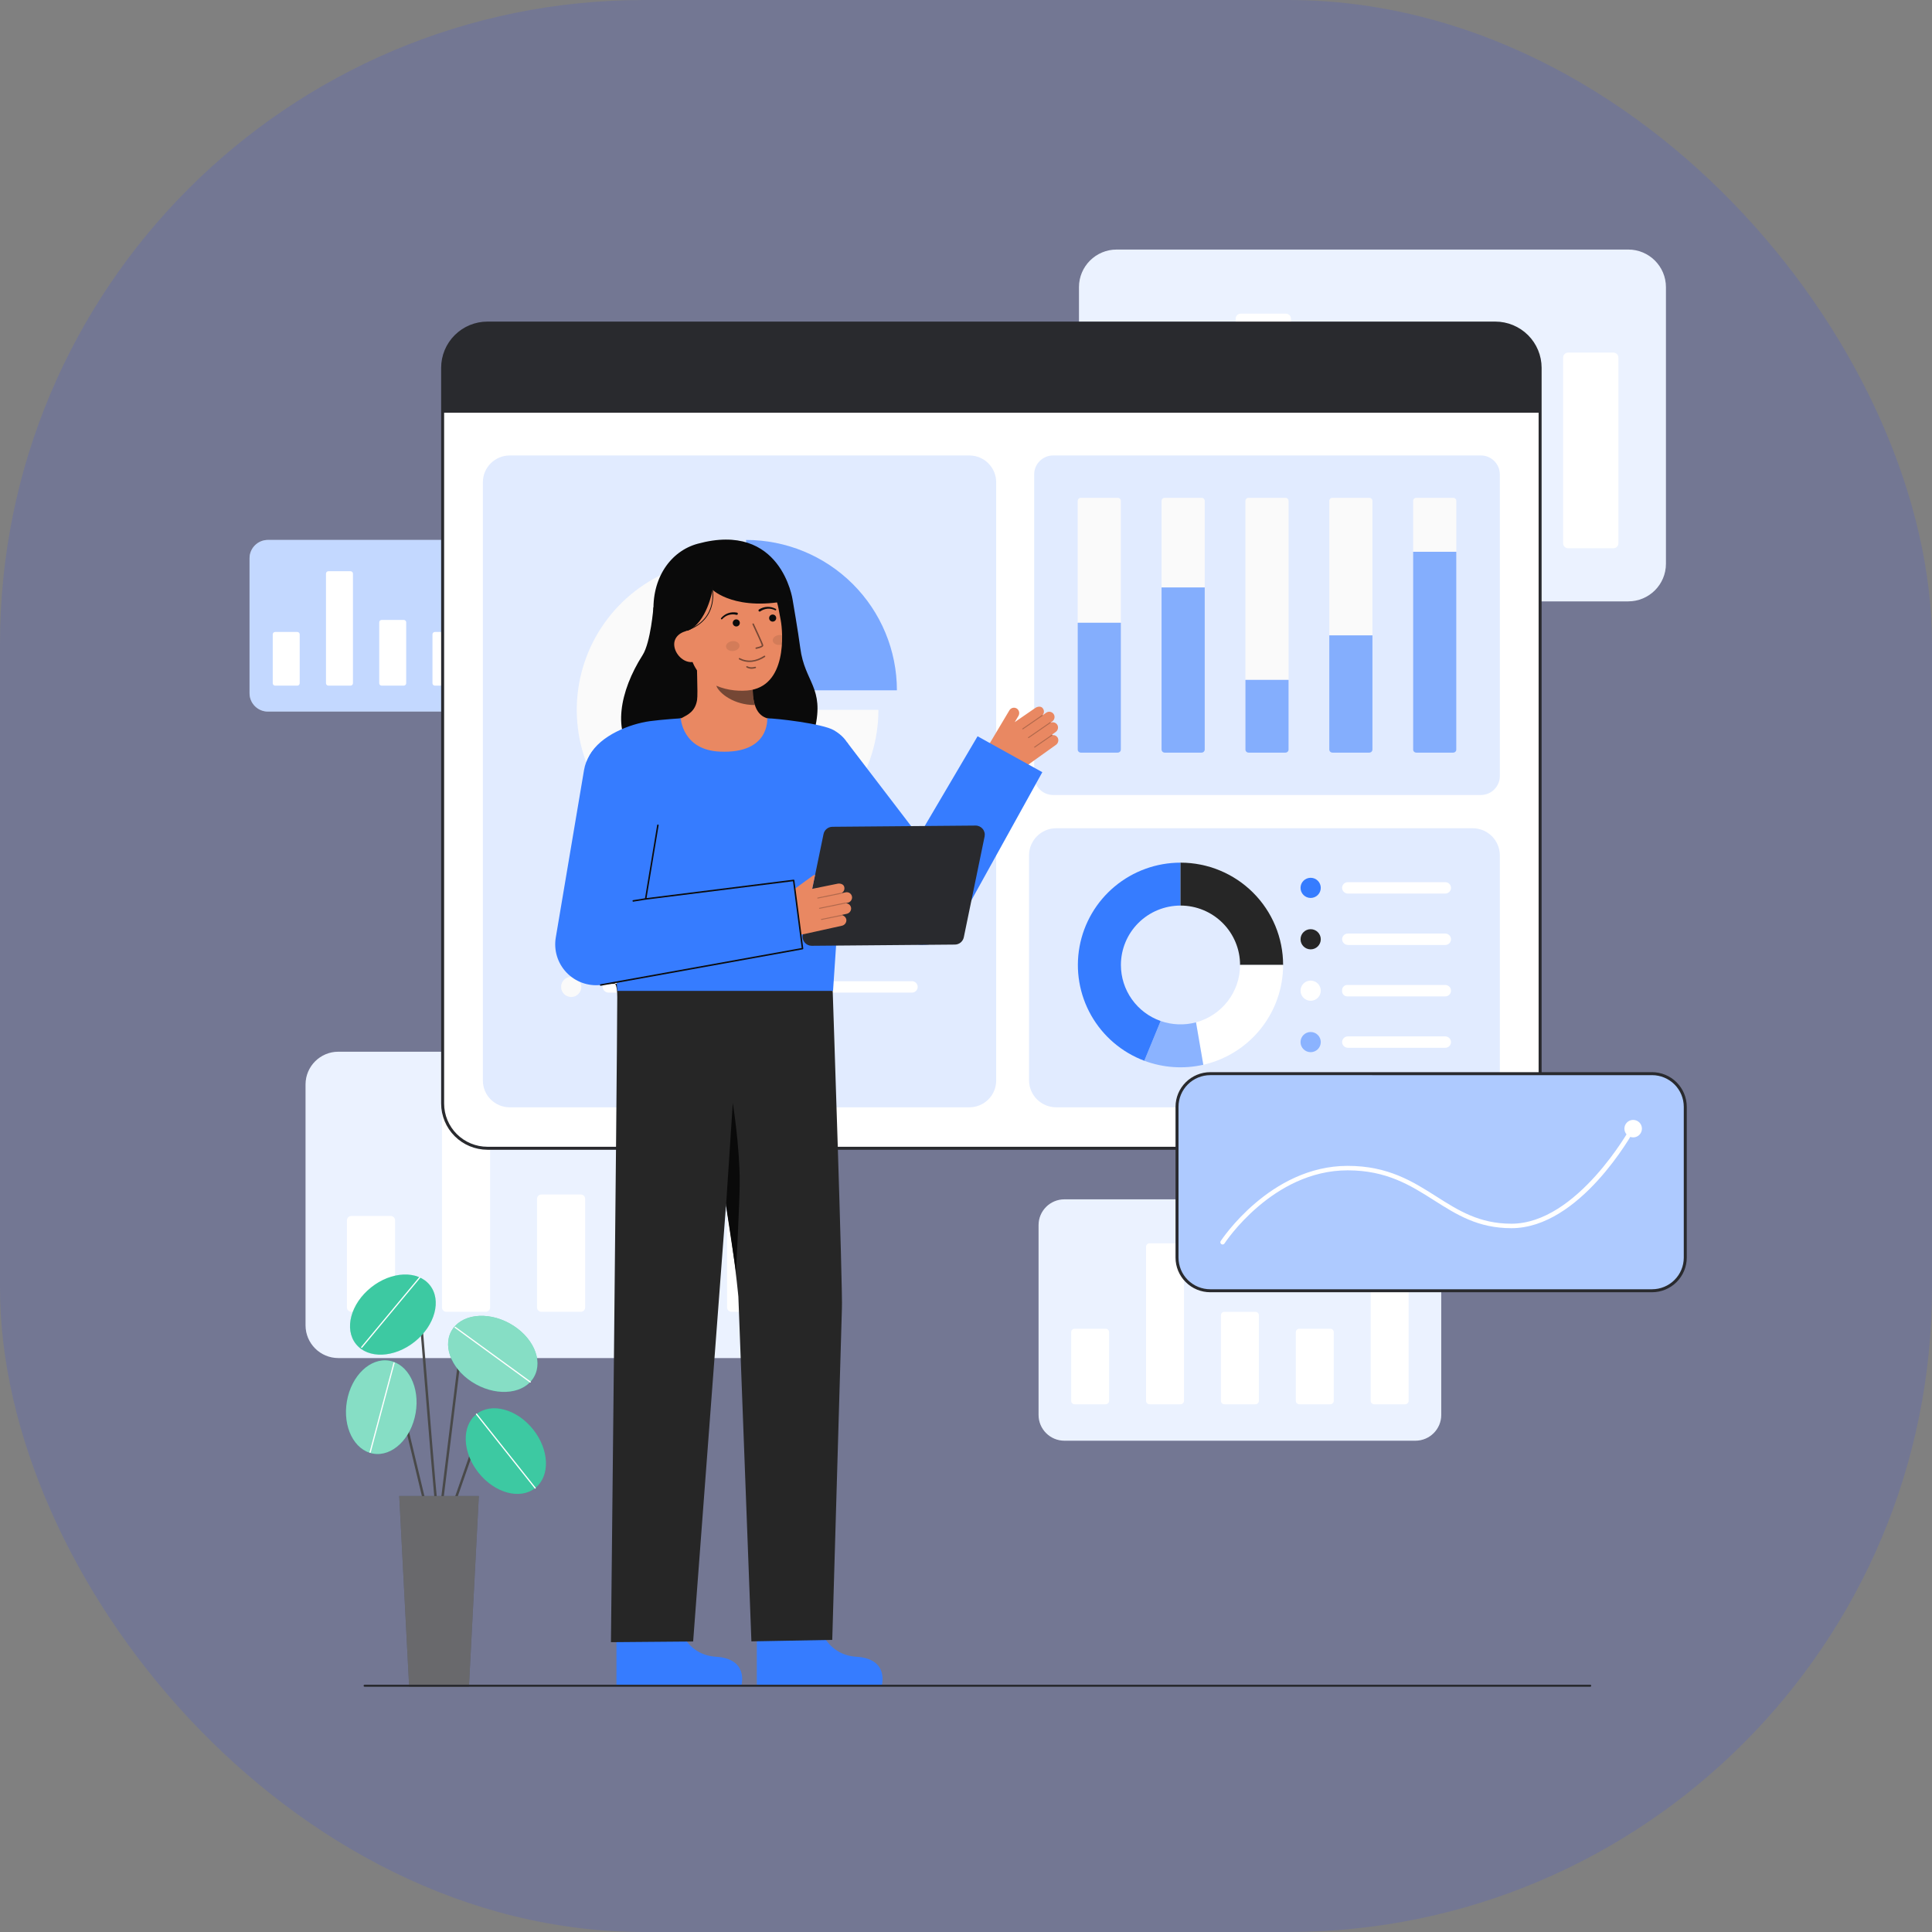 <svg width="240" height="240" viewBox="0 0 240 240" fill="none" xmlns="http://www.w3.org/2000/svg">
<rect x="0" y="0" width="240" height="240" fill="#808080" stroke="none"/>
<rect width="240" height="240" rx="80" fill="#4555E5" fill-opacity="0.2"/>
<g clip-path="url(#clip0_452_2732)">
<path d="M175.822 148.986H132.228C130.454 148.986 129.015 150.421 129.015 152.19V175.764C129.015 177.534 130.454 178.969 132.228 178.969H175.822C177.597 178.969 179.036 177.534 179.036 175.764V152.19C179.036 150.421 177.597 148.986 175.822 148.986Z" fill="white"/>
<path opacity="0.1" d="M175.822 148.986H132.228C130.454 148.986 129.015 150.421 129.015 152.19V175.764C129.015 177.534 130.454 178.969 132.228 178.969H175.822C177.597 178.969 179.036 177.534 179.036 175.764V152.19C179.036 150.421 177.597 148.986 175.822 148.986Z" fill="#367CFF"/>
<path d="M165.257 165.062H161.397C161.162 165.062 160.972 165.252 160.972 165.486V174.018C160.972 174.252 161.162 174.442 161.397 174.442H165.257C165.492 174.442 165.683 174.252 165.683 174.018V165.486C165.683 165.252 165.492 165.062 165.257 165.062Z" fill="white"/>
<path d="M174.559 157.767H170.699C170.464 157.767 170.274 157.957 170.274 158.191V174.018C170.274 174.252 170.464 174.442 170.699 174.442H174.559C174.794 174.442 174.985 174.252 174.985 174.018V158.191C174.985 157.957 174.794 157.767 174.559 157.767Z" fill="white"/>
<path d="M137.351 165.062H133.491C133.256 165.062 133.066 165.252 133.066 165.486V174.018C133.066 174.252 133.256 174.442 133.491 174.442H137.351C137.586 174.442 137.777 174.252 137.777 174.018V165.486C137.777 165.252 137.586 165.062 137.351 165.062Z" fill="white"/>
<path d="M146.653 154.45H142.793C142.558 154.45 142.368 154.64 142.368 154.874V174.018C142.368 174.252 142.558 174.442 142.793 174.442H146.653C146.888 174.442 147.079 174.252 147.079 174.018V154.874C147.079 154.64 146.888 154.45 146.653 154.45Z" fill="white"/>
<path d="M155.955 162.96H152.095C151.86 162.96 151.67 163.15 151.67 163.384V174.018C151.67 174.252 151.86 174.442 152.095 174.442H155.955C156.19 174.442 156.381 174.252 156.381 174.018V163.384C156.381 163.15 156.19 162.96 155.955 162.96Z" fill="white"/>
<path d="M97.364 130.648H42.036C39.783 130.648 37.957 132.469 37.957 134.715V164.634C37.957 166.881 39.783 168.702 42.036 168.702H97.364C99.617 168.702 101.443 166.881 101.443 164.634V134.715C101.443 132.469 99.617 130.648 97.364 130.648Z" fill="white"/>
<path opacity="0.1" d="M97.364 130.648H42.036C39.783 130.648 37.957 132.469 37.957 134.715V164.634C37.957 166.881 39.783 168.702 42.036 168.702H97.364C99.617 168.702 101.443 166.881 101.443 164.634V134.715C101.443 132.469 99.617 130.648 97.364 130.648Z" fill="#367CFF"/>
<path d="M83.956 151.052H79.056C78.758 151.052 78.516 151.293 78.516 151.591V162.419C78.516 162.716 78.758 162.957 79.056 162.957H83.956C84.254 162.957 84.496 162.716 84.496 162.419V151.591C84.496 151.293 84.254 151.052 83.956 151.052Z" fill="white"/>
<path d="M95.762 141.794H90.862C90.564 141.794 90.322 142.035 90.322 142.332V162.419C90.322 162.716 90.564 162.958 90.862 162.958H95.762C96.06 162.958 96.302 162.716 96.302 162.419V142.332C96.302 142.035 96.06 141.794 95.762 141.794Z" fill="white"/>
<path d="M48.538 151.052H43.639C43.34 151.052 43.099 151.293 43.099 151.591V162.419C43.099 162.716 43.34 162.957 43.639 162.957H48.538C48.836 162.957 49.078 162.716 49.078 162.419V151.591C49.078 151.293 48.836 151.052 48.538 151.052Z" fill="white"/>
<path d="M60.344 137.584H55.445C55.146 137.584 54.905 137.825 54.905 138.122V162.419C54.905 162.716 55.146 162.957 55.445 162.957H60.344C60.642 162.957 60.884 162.716 60.884 162.419V138.122C60.884 137.825 60.642 137.584 60.344 137.584Z" fill="white"/>
<path d="M72.15 148.384H67.251C66.953 148.384 66.711 148.625 66.711 148.922V162.419C66.711 162.716 66.953 162.957 67.251 162.957H72.15C72.448 162.957 72.69 162.716 72.69 162.419V148.922C72.69 148.625 72.448 148.384 72.15 148.384Z" fill="white"/>
<path d="M202.263 31H138.719C136.132 31 134.035 33.091 134.035 35.671V70.033C134.035 72.613 136.132 74.704 138.719 74.704H202.263C204.85 74.704 206.947 72.613 206.947 70.033V35.671C206.947 33.091 204.85 31 202.263 31Z" fill="white"/>
<path opacity="0.1" d="M202.263 31H138.719C136.132 31 134.035 33.091 134.035 35.671V70.033C134.035 72.613 136.132 74.704 138.719 74.704H202.263C204.85 74.704 206.947 72.613 206.947 70.033V35.671C206.947 33.091 204.85 31 202.263 31Z" fill="#367CFF"/>
<path d="M186.863 54.434H181.237C180.894 54.434 180.617 54.711 180.617 55.053V67.488C180.617 67.83 180.894 68.107 181.237 68.107H186.863C187.206 68.107 187.484 67.83 187.484 67.488V55.053C187.484 54.711 187.206 54.434 186.863 54.434Z" fill="white"/>
<path d="M200.422 43.801H194.796C194.453 43.801 194.176 44.078 194.176 44.419V67.489C194.176 67.83 194.453 68.107 194.796 68.107H200.422C200.765 68.107 201.043 67.83 201.043 67.489V44.419C201.043 44.078 200.765 43.801 200.422 43.801Z" fill="white"/>
<path d="M146.186 54.434H140.56C140.217 54.434 139.94 54.711 139.94 55.053V67.488C139.94 67.83 140.217 68.107 140.56 68.107H146.186C146.529 68.107 146.806 67.83 146.806 67.488V55.053C146.806 54.711 146.529 54.434 146.186 54.434Z" fill="white"/>
<path d="M159.745 38.966H154.119C153.776 38.966 153.499 39.243 153.499 39.584V67.489C153.499 67.83 153.776 68.107 154.119 68.107H159.745C160.088 68.107 160.366 67.83 160.366 67.489V39.584C160.366 39.243 160.088 38.966 159.745 38.966Z" fill="white"/>
<path d="M173.304 51.37H167.678C167.335 51.37 167.058 51.647 167.058 51.988V67.489C167.058 67.83 167.335 68.107 167.678 68.107H173.304C173.647 68.107 173.924 67.83 173.924 67.489V51.988C173.924 51.647 173.647 51.37 173.304 51.37Z" fill="white"/>
<path d="M64.284 67.073H33.285C32.023 67.073 31 68.093 31 69.351V86.114C31 87.373 32.023 88.393 33.285 88.393H64.284C65.546 88.393 66.569 87.373 66.569 86.114V69.351C66.569 68.093 65.546 67.073 64.284 67.073Z" fill="white"/>
<path opacity="0.3" d="M64.284 67.073H33.285C32.023 67.073 31 68.093 31 69.351V86.114C31 87.373 32.023 88.393 33.285 88.393H64.284C65.546 88.393 66.569 87.373 66.569 86.114V69.351C66.569 68.093 65.546 67.073 64.284 67.073Z" fill="#367CFF"/>
<path d="M56.771 78.504H54.026C53.859 78.504 53.724 78.639 53.724 78.806V84.873C53.724 85.039 53.859 85.174 54.026 85.174H56.771C56.938 85.174 57.074 85.039 57.074 84.873V78.806C57.074 78.639 56.938 78.504 56.771 78.504Z" fill="white"/>
<path d="M63.386 73.317H60.641C60.474 73.317 60.338 73.452 60.338 73.618V84.872C60.338 85.039 60.474 85.174 60.641 85.174H63.386C63.553 85.174 63.688 85.039 63.688 84.872V73.618C63.688 73.452 63.553 73.317 63.386 73.317Z" fill="white"/>
<path d="M36.928 78.504H34.183C34.016 78.504 33.881 78.639 33.881 78.806V84.873C33.881 85.039 34.016 85.174 34.183 85.174H36.928C37.095 85.174 37.23 85.039 37.23 84.873V78.806C37.23 78.639 37.095 78.504 36.928 78.504Z" fill="white"/>
<path d="M43.542 70.959H40.797C40.63 70.959 40.495 71.094 40.495 71.26V84.873C40.495 85.039 40.63 85.174 40.797 85.174H43.542C43.709 85.174 43.845 85.039 43.845 84.873V71.26C43.845 71.094 43.709 70.959 43.542 70.959Z" fill="white"/>
<path d="M50.157 77.009H47.412C47.245 77.009 47.109 77.144 47.109 77.311V84.873C47.109 85.039 47.245 85.174 47.412 85.174H50.157C50.324 85.174 50.459 85.039 50.459 84.873V77.311C50.459 77.144 50.324 77.009 50.157 77.009Z" fill="white"/>
<path d="M60.553 142.641L185.752 142.641C188.827 142.641 191.319 140.155 191.319 137.089V45.685C191.319 42.619 188.827 40.134 185.752 40.134L60.553 40.134C57.478 40.134 54.986 42.619 54.986 45.685V137.089C54.986 140.155 57.478 142.641 60.553 142.641Z" fill="white"/>
<path d="M54.8 137.089V45.685C54.802 44.164 55.409 42.706 56.487 41.631C57.566 40.555 59.028 39.95 60.553 39.949H185.752C187.277 39.95 188.739 40.555 189.818 41.631C190.896 42.706 191.503 44.164 191.505 45.685V137.089C191.503 138.61 190.896 140.068 189.818 141.144C188.739 142.219 187.277 142.824 185.752 142.826H60.553C59.028 142.824 57.566 142.219 56.487 141.144C55.409 140.068 54.802 138.61 54.8 137.089ZM60.553 40.319C59.126 40.321 57.758 40.886 56.749 41.892C55.741 42.898 55.173 44.262 55.171 45.685V137.089C55.173 138.512 55.74 139.876 56.749 140.882C57.758 141.888 59.126 142.454 60.553 142.456H185.752C187.179 142.454 188.547 141.888 189.555 140.882C190.564 139.876 191.132 138.512 191.133 137.089V45.685C191.132 44.262 190.564 42.898 189.555 41.892C188.547 40.886 187.179 40.32 185.752 40.319H60.553Z" fill="#292A2E"/>
<path d="M54.986 45.684V51.27H191.318V45.684C191.318 44.212 190.732 42.8 189.688 41.759C188.644 40.718 187.228 40.133 185.751 40.133H60.553C59.077 40.133 57.661 40.718 56.617 41.759C55.572 42.8 54.986 44.212 54.986 45.684Z" fill="#292A2E"/>
<path d="M183.953 56.578H130.831C129.527 56.578 128.47 57.632 128.47 58.932V96.404C128.47 97.704 129.527 98.758 130.831 98.758H183.953C185.257 98.758 186.314 97.704 186.314 96.404V58.932C186.314 57.632 185.257 56.578 183.953 56.578Z" fill="white"/>
<path opacity="0.15" d="M183.953 56.578H130.831C129.527 56.578 128.47 57.632 128.47 58.932V96.404C128.47 97.704 129.527 98.758 130.831 98.758H183.953C185.257 98.758 186.314 97.704 186.314 96.404V58.932C186.314 57.632 185.257 56.578 183.953 56.578Z" fill="#367CFF"/>
<path d="M138.853 61.841H134.262C134.048 61.841 133.875 62.014 133.875 62.226V93.11C133.875 93.322 134.048 93.495 134.262 93.495H138.853C139.066 93.495 139.239 93.322 139.239 93.11V62.226C139.239 62.014 139.066 61.841 138.853 61.841Z" fill="#FAFAFA"/>
<path opacity="0.6" d="M133.875 77.357H139.238V93.11C139.238 93.212 139.198 93.31 139.125 93.382C139.053 93.454 138.955 93.495 138.852 93.495H134.262C134.159 93.495 134.061 93.454 133.989 93.382C133.916 93.31 133.875 93.212 133.875 93.11V77.357Z" fill="#367CFF"/>
<path d="M149.27 61.841H144.679C144.466 61.841 144.293 62.014 144.293 62.226V93.11C144.293 93.322 144.466 93.495 144.679 93.495H149.27C149.483 93.495 149.656 93.322 149.656 93.11V62.226C149.656 62.014 149.483 61.841 149.27 61.841Z" fill="#FAFAFA"/>
<path opacity="0.6" d="M144.293 72.97H149.656V93.109C149.656 93.212 149.615 93.309 149.543 93.382C149.47 93.454 149.372 93.495 149.269 93.495H144.679C144.577 93.495 144.478 93.454 144.406 93.382C144.333 93.309 144.293 93.212 144.293 93.109V72.97Z" fill="#367CFF"/>
<path d="M180.522 61.841H175.931C175.718 61.841 175.545 62.014 175.545 62.226V93.11C175.545 93.322 175.718 93.495 175.931 93.495H180.522C180.735 93.495 180.908 93.322 180.908 93.11V62.226C180.908 62.014 180.735 61.841 180.522 61.841Z" fill="#FAFAFA"/>
<path opacity="0.6" d="M175.545 68.544H180.908V93.11C180.908 93.212 180.867 93.31 180.795 93.382C180.722 93.454 180.624 93.495 180.522 93.495H175.931C175.829 93.495 175.731 93.454 175.658 93.382C175.586 93.31 175.545 93.212 175.545 93.11V68.544H175.545Z" fill="#367CFF"/>
<path d="M159.688 61.841H155.096C154.883 61.841 154.71 62.014 154.71 62.226V93.11C154.71 93.322 154.883 93.495 155.096 93.495H159.688C159.901 93.495 160.074 93.322 160.074 93.11V62.226C160.074 62.014 159.901 61.841 159.688 61.841Z" fill="#FAFAFA"/>
<path opacity="0.6" d="M154.71 84.453H160.073V93.11C160.073 93.212 160.033 93.31 159.96 93.382C159.888 93.454 159.789 93.495 159.687 93.495H155.096C154.994 93.495 154.896 93.454 154.823 93.382C154.751 93.31 154.71 93.212 154.71 93.11V84.453Z" fill="#367CFF"/>
<path d="M170.105 61.841H165.514C165.301 61.841 165.128 62.014 165.128 62.226V93.11C165.128 93.322 165.301 93.495 165.514 93.495H170.105C170.318 93.495 170.491 93.322 170.491 93.11V62.226C170.491 62.014 170.318 61.841 170.105 61.841Z" fill="#FAFAFA"/>
<path opacity="0.6" d="M165.127 78.922H170.49V93.109C170.49 93.212 170.449 93.31 170.377 93.382C170.304 93.454 170.206 93.495 170.104 93.495H165.514C165.463 93.495 165.413 93.485 165.366 93.465C165.319 93.446 165.277 93.418 165.241 93.382C165.205 93.346 165.176 93.304 165.157 93.257C165.138 93.21 165.128 93.16 165.128 93.109V78.922H165.127Z" fill="#367CFF"/>
<path opacity="0.15" d="M182.934 102.887H131.211C129.344 102.887 127.831 104.396 127.831 106.257V134.185C127.831 136.047 129.344 137.555 131.211 137.555H182.934C184.801 137.555 186.314 136.047 186.314 134.185V106.257C186.314 104.396 184.801 102.887 182.934 102.887Z" fill="#367CFF"/>
<path d="M162.815 111.547C163.508 111.547 164.071 110.986 164.071 110.294C164.071 109.602 163.508 109.042 162.815 109.042C162.121 109.042 161.558 109.602 161.558 110.294C161.558 110.986 162.121 111.547 162.815 111.547Z" fill="#367CFF"/>
<path d="M162.815 117.933C163.508 117.933 164.071 117.372 164.071 116.68C164.071 115.988 163.508 115.427 162.815 115.427C162.121 115.427 161.558 115.988 161.558 116.68C161.558 117.372 162.121 117.933 162.815 117.933Z" fill="#262626"/>
<path d="M162.815 124.319C163.508 124.319 164.071 123.758 164.071 123.066C164.071 122.374 163.508 121.813 162.815 121.813C162.121 121.813 161.558 122.374 161.558 123.066C161.558 123.758 162.121 124.319 162.815 124.319Z" fill="white"/>
<path opacity="0.5" d="M162.815 130.705C163.508 130.705 164.071 130.144 164.071 129.452C164.071 128.76 163.508 128.199 162.815 128.199C162.121 128.199 161.558 128.76 161.558 129.452C161.558 130.144 162.121 130.705 162.815 130.705Z" fill="#367CFF"/>
<path d="M180.249 110.294C180.249 110.482 180.174 110.662 180.041 110.795C179.907 110.928 179.726 111.002 179.538 111.002H167.462C167.294 111.005 167.131 110.951 166.998 110.848C166.866 110.745 166.773 110.599 166.735 110.436C166.714 110.333 166.716 110.227 166.741 110.124C166.767 110.022 166.814 109.927 166.881 109.846C166.948 109.764 167.032 109.698 167.127 109.653C167.223 109.608 167.327 109.585 167.432 109.585H179.538C179.631 109.585 179.724 109.603 179.81 109.639C179.896 109.674 179.975 109.727 180.041 109.792C180.107 109.858 180.159 109.936 180.195 110.022C180.23 110.108 180.249 110.201 180.249 110.294Z" fill="white"/>
<path d="M180.249 116.68C180.249 116.868 180.174 117.048 180.041 117.181C179.907 117.314 179.726 117.388 179.538 117.388H167.47C167.371 117.39 167.273 117.372 167.182 117.335C167.091 117.298 167.008 117.243 166.938 117.174C166.868 117.104 166.813 117.021 166.776 116.93C166.739 116.839 166.72 116.742 166.722 116.643C166.731 116.462 166.81 116.291 166.942 116.166C167.075 116.041 167.25 115.971 167.432 115.971H179.538C179.631 115.971 179.724 115.989 179.81 116.025C179.896 116.061 179.975 116.113 180.041 116.179C180.107 116.244 180.159 116.323 180.195 116.409C180.23 116.494 180.249 116.587 180.249 116.68Z" fill="white"/>
<path d="M180.249 123.066C180.249 123.254 180.174 123.434 180.041 123.567C179.907 123.7 179.726 123.775 179.538 123.775H167.359C167.19 123.775 167.027 123.708 166.908 123.588C166.788 123.469 166.721 123.307 166.721 123.138V122.994C166.721 122.825 166.788 122.663 166.908 122.544C167.027 122.424 167.19 122.357 167.359 122.357H179.538C179.631 122.357 179.724 122.376 179.81 122.411C179.896 122.447 179.975 122.499 180.041 122.565C180.107 122.631 180.159 122.709 180.195 122.795C180.23 122.881 180.249 122.973 180.249 123.066Z" fill="white"/>
<path d="M180.249 129.452C180.249 129.64 180.174 129.821 180.041 129.953C179.907 130.086 179.726 130.161 179.538 130.161H167.465C167.297 130.164 167.133 130.11 167 130.007C166.867 129.904 166.773 129.759 166.735 129.595C166.714 129.492 166.716 129.386 166.741 129.284C166.766 129.182 166.814 129.086 166.881 129.005C166.948 128.923 167.032 128.858 167.127 128.813C167.222 128.768 167.326 128.744 167.432 128.744H179.538C179.631 128.744 179.723 128.762 179.81 128.798C179.896 128.833 179.974 128.886 180.04 128.951C180.106 129.017 180.159 129.095 180.194 129.181C180.23 129.267 180.249 129.359 180.249 129.452Z" fill="white"/>
<path d="M139.243 119.873C139.243 121.4 139.718 122.89 140.603 124.136C141.488 125.383 142.738 126.325 144.182 126.833L142.151 131.772C139.358 130.723 137.023 128.729 135.552 126.139C134.082 123.549 133.569 120.527 134.104 117.598C134.638 114.67 136.186 112.022 138.478 110.115C140.77 108.208 143.66 107.163 146.645 107.162V112.494C144.682 112.494 142.799 113.271 141.411 114.655C140.023 116.039 139.243 117.916 139.243 119.873Z" fill="#367CFF"/>
<path d="M159.393 119.873H154.046C154.046 117.915 153.266 116.038 151.878 114.654C150.49 113.27 148.608 112.492 146.645 112.492V107.161C150.026 107.161 153.268 108.5 155.659 110.884C158.05 113.268 159.393 116.501 159.393 119.873Z" fill="#262626"/>
<path d="M159.393 119.873C159.393 122.753 158.412 125.548 156.611 127.8C154.81 130.052 152.295 131.628 149.479 132.269L148.574 126.999C150.144 126.576 151.531 125.648 152.521 124.36C153.51 123.072 154.046 121.495 154.046 119.873H159.393Z" fill="white"/>
<path opacity="0.5" d="M149.479 132.269C147.04 132.82 144.493 132.647 142.151 131.771L144.182 126.833C145.596 127.328 147.126 127.386 148.573 127L149.479 132.269Z" fill="#367CFF"/>
<path opacity="0.15" d="M120.41 56.578H63.325C61.48 56.578 59.984 58.069 59.984 59.909V134.225C59.984 136.064 61.48 137.555 63.325 137.555H120.41C122.255 137.555 123.75 136.064 123.75 134.225V59.909C123.75 58.069 122.255 56.578 120.41 56.578Z" fill="#367CFF"/>
<path d="M109.12 88.182C109.12 91.877 108.021 95.489 105.962 98.561C103.904 101.634 100.978 104.028 97.554 105.442C94.13 106.856 90.363 107.226 86.729 106.505C83.095 105.785 79.756 104.005 77.136 101.392C74.516 98.78 72.731 95.451 72.008 91.827C71.285 88.203 71.656 84.446 73.075 81.032C74.493 77.619 76.894 74.701 79.975 72.648C83.056 70.595 86.678 69.499 90.384 69.499V88.182H109.12Z" fill="#FAFAFA"/>
<path opacity="0.6" d="M111.417 85.755H92.682V67.073C97.651 67.073 102.416 69.041 105.93 72.545C109.443 76.049 111.417 80.8 111.417 85.755Z" fill="#367CFF"/>
<path opacity="0.6" d="M70.956 117.462C71.65 117.462 72.213 116.902 72.213 116.21C72.213 115.518 71.65 114.957 70.956 114.957C70.263 114.957 69.7 115.518 69.7 116.21C69.7 116.902 70.263 117.462 70.956 117.462Z" fill="#367CFF"/>
<path d="M70.956 123.849C71.65 123.849 72.213 123.288 72.213 122.596C72.213 121.904 71.65 121.343 70.956 121.343C70.263 121.343 69.7 121.904 69.7 122.596C69.7 123.288 70.263 123.849 70.956 123.849Z" fill="#FAFAFA"/>
<path opacity="0.6" d="M113.998 116.21C113.998 116.398 113.924 116.579 113.79 116.711C113.657 116.844 113.476 116.919 113.288 116.919H75.604C75.436 116.922 75.272 116.868 75.14 116.764C75.007 116.661 74.914 116.516 74.876 116.353C74.855 116.25 74.858 116.143 74.883 116.041C74.908 115.939 74.956 115.844 75.023 115.762C75.09 115.681 75.174 115.615 75.269 115.57C75.364 115.525 75.469 115.501 75.574 115.501H113.288C113.381 115.501 113.473 115.52 113.56 115.555C113.646 115.591 113.724 115.643 113.79 115.709C113.856 115.775 113.909 115.853 113.944 115.939C113.98 116.025 113.998 116.117 113.998 116.21Z" fill="#367CFF"/>
<path d="M113.998 122.595C113.998 122.783 113.924 122.964 113.79 123.097C113.657 123.229 113.476 123.304 113.288 123.304H75.612C75.513 123.306 75.415 123.287 75.324 123.25C75.232 123.214 75.149 123.159 75.079 123.089C75.01 123.02 74.955 122.937 74.918 122.846C74.88 122.755 74.862 122.657 74.863 122.559C74.873 122.378 74.952 122.207 75.084 122.082C75.216 121.956 75.392 121.887 75.574 121.887H113.288C113.381 121.887 113.473 121.905 113.56 121.941C113.646 121.976 113.724 122.028 113.79 122.094C113.856 122.16 113.909 122.238 113.944 122.324C113.98 122.41 113.998 122.502 113.998 122.595Z" fill="white"/>
<path d="M54.54 189.589C54.52 189.589 54.5 189.585 54.482 189.577C54.463 189.57 54.446 189.559 54.432 189.544C54.217 189.33 53.867 185.398 52.923 173.691C52.537 168.901 52.172 164.376 51.906 161.627C51.888 161.43 51.811 161.408 51.786 161.4C51.422 161.291 50.313 162.162 49.695 162.925C49.682 162.94 49.667 162.953 49.649 162.963C49.632 162.972 49.612 162.978 49.592 162.98C49.572 162.982 49.552 162.981 49.533 162.975C49.514 162.969 49.496 162.96 49.48 162.947C49.465 162.935 49.452 162.919 49.442 162.902C49.433 162.884 49.427 162.865 49.425 162.845C49.422 162.825 49.424 162.805 49.43 162.786C49.436 162.767 49.445 162.749 49.458 162.733C49.866 162.229 51.2 160.907 51.874 161.109C51.975 161.143 52.062 161.21 52.123 161.298C52.184 161.386 52.214 161.491 52.21 161.598C52.476 164.35 52.841 168.876 53.227 173.667C53.801 180.781 54.45 188.84 54.664 189.348C54.68 189.371 54.69 189.398 54.692 189.425C54.694 189.453 54.688 189.481 54.675 189.506C54.663 189.531 54.643 189.552 54.619 189.566C54.595 189.581 54.568 189.588 54.54 189.589V189.589Z" fill="#494949"/>
<path d="M51.515 166.673C54.046 164.649 54.885 161.5 53.389 159.639C51.892 157.777 48.627 157.909 46.096 159.932C43.565 161.955 42.726 165.104 44.222 166.966C45.718 168.827 48.983 168.696 51.515 166.673Z" fill="#0CBC8B"/>
<path opacity="0.2" d="M51.515 166.673C54.046 164.649 54.885 161.5 53.389 159.639C51.892 157.777 48.627 157.909 46.096 159.932C43.565 161.955 42.726 165.104 44.222 166.966C45.718 168.827 48.983 168.696 51.515 166.673Z" fill="white"/>
<path d="M44.931 167.439C44.917 167.439 44.903 167.435 44.891 167.427C44.878 167.419 44.869 167.408 44.862 167.395C44.856 167.382 44.854 167.368 44.856 167.353C44.858 167.339 44.864 167.326 44.873 167.314L52.087 158.64C52.099 158.624 52.118 158.615 52.138 158.613C52.158 158.611 52.178 158.617 52.194 158.63C52.21 158.643 52.219 158.661 52.221 158.681C52.223 158.701 52.217 158.721 52.204 158.737L44.99 167.412C44.983 167.42 44.974 167.427 44.964 167.432C44.954 167.437 44.943 167.439 44.931 167.439Z" fill="white"/>
<path d="M56.113 187.729C56.089 187.729 56.065 187.723 56.044 187.712C56.022 187.701 56.003 187.685 55.989 187.665C55.975 187.645 55.966 187.623 55.962 187.599C55.959 187.575 55.961 187.55 55.969 187.527L58.679 179.757C58.758 179.528 58.894 179.323 59.074 179.161C59.254 178.999 59.471 178.884 59.707 178.827C59.943 178.77 60.189 178.773 60.423 178.836C60.657 178.899 60.872 179.019 61.047 179.186L62.48 180.551C62.508 180.579 62.525 180.617 62.525 180.657C62.526 180.697 62.51 180.735 62.483 180.764C62.455 180.793 62.417 180.81 62.377 180.811C62.337 180.812 62.299 180.798 62.269 180.771L60.837 179.406C60.698 179.275 60.529 179.179 60.344 179.13C60.159 179.08 59.965 179.078 59.778 179.122C59.592 179.167 59.42 179.258 59.279 179.386C59.137 179.514 59.029 179.676 58.967 179.856L56.257 187.628C56.247 187.658 56.227 187.683 56.202 187.702C56.176 187.72 56.145 187.729 56.113 187.729Z" fill="#494949"/>
<path d="M66.482 184.853C68.358 183.372 68.247 180.116 66.233 177.579C64.22 175.043 61.067 174.187 59.191 175.668C57.315 177.148 57.427 180.405 59.44 182.941C61.453 185.478 64.606 186.334 66.482 184.853Z" fill="#0CBC8B"/>
<path d="M53.309 189.093C53.275 189.093 53.241 189.082 53.214 189.061C53.188 189.04 53.169 189.01 53.16 188.977L48.614 170.017C48.583 169.888 48.517 169.77 48.423 169.676C48.329 169.581 48.211 169.515 48.081 169.483C47.952 169.452 47.816 169.457 47.689 169.497C47.562 169.537 47.449 169.612 47.361 169.712L45.96 171.328C45.947 171.343 45.931 171.356 45.913 171.366C45.895 171.375 45.875 171.381 45.855 171.383C45.834 171.385 45.814 171.382 45.794 171.376C45.775 171.37 45.757 171.36 45.742 171.346C45.726 171.333 45.714 171.317 45.705 171.299C45.696 171.28 45.69 171.261 45.689 171.24C45.688 171.22 45.691 171.2 45.698 171.181C45.705 171.161 45.715 171.144 45.729 171.129L47.131 169.513C47.255 169.371 47.416 169.265 47.596 169.207C47.777 169.15 47.969 169.143 48.153 169.188C48.337 169.233 48.505 169.327 48.639 169.461C48.773 169.595 48.867 169.763 48.911 169.947L53.457 188.906C53.462 188.925 53.463 188.946 53.459 188.965C53.456 188.985 53.449 189.004 53.439 189.021C53.428 189.038 53.415 189.053 53.398 189.064C53.382 189.076 53.364 189.085 53.344 189.089C53.333 189.092 53.321 189.093 53.309 189.093Z" fill="#494949"/>
<path d="M51.631 175.54C52.184 172.353 50.721 169.439 48.364 169.033C46.006 168.626 43.647 170.881 43.094 174.068C42.541 177.256 44.004 180.169 46.362 180.576C48.719 180.982 51.078 178.728 51.631 175.54Z" fill="#0CBC8B"/>
<path d="M54.54 189.589C54.534 189.589 54.528 189.589 54.522 189.588C54.481 189.583 54.445 189.562 54.42 189.531C54.395 189.499 54.384 189.459 54.389 189.419L57.292 165.909C57.324 165.653 57.429 165.412 57.595 165.214C57.761 165.016 57.981 164.87 58.228 164.793C58.475 164.717 58.739 164.713 58.989 164.783C59.238 164.853 59.461 164.993 59.633 165.186L62.952 168.935C62.965 168.95 62.975 168.967 62.982 168.986C62.988 169.005 62.991 169.025 62.99 169.045C62.988 169.065 62.983 169.084 62.974 169.102C62.966 169.12 62.953 169.136 62.938 169.149C62.923 169.163 62.906 169.173 62.887 169.179C62.868 169.186 62.848 169.188 62.828 169.187C62.808 169.186 62.788 169.181 62.77 169.172C62.752 169.163 62.736 169.151 62.723 169.136L59.404 165.388C59.272 165.238 59.099 165.13 58.906 165.076C58.714 165.022 58.51 165.025 58.319 165.084C58.128 165.143 57.958 165.256 57.829 165.409C57.701 165.562 57.62 165.748 57.595 165.946L54.691 189.456C54.687 189.492 54.669 189.526 54.641 189.551C54.613 189.576 54.577 189.589 54.54 189.589Z" fill="#494949"/>
<path d="M66.355 171.017C67.513 168.93 66.151 165.968 63.312 164.402C60.473 162.837 57.233 163.26 56.075 165.347C54.917 167.435 56.28 170.396 59.119 171.962C61.957 173.528 65.197 173.105 66.355 171.017Z" fill="#0CBC8B"/>
<path opacity="0.2" d="M66.482 184.853C68.358 183.372 68.247 180.116 66.233 177.579C64.22 175.043 61.067 174.187 59.191 175.668C57.315 177.148 57.427 180.405 59.44 182.941C61.453 185.478 64.606 186.334 66.482 184.853Z" fill="white"/>
<path opacity="0.5" d="M51.631 175.54C52.184 172.353 50.721 169.439 48.364 169.033C46.006 168.626 43.647 170.881 43.094 174.068C42.541 177.256 44.004 180.169 46.362 180.576C48.719 180.982 51.078 178.728 51.631 175.54Z" fill="white"/>
<path opacity="0.5" d="M66.355 171.017C67.513 168.93 66.151 165.968 63.312 164.402C60.473 162.837 57.233 163.26 56.075 165.347C54.917 167.435 56.28 170.396 59.119 171.962C61.957 173.528 65.197 173.105 66.355 171.017Z" fill="white"/>
<path d="M58.254 209.537H50.826L49.595 185.838H59.485L58.254 209.537Z" fill="#292A2E"/>
<path opacity="0.3" d="M58.254 209.537H50.826L49.595 185.838H59.485L58.254 209.537Z" fill="white"/>
<path d="M66.483 184.929C66.472 184.929 66.46 184.926 66.45 184.921C66.439 184.916 66.43 184.909 66.423 184.9L59.132 175.715C59.126 175.707 59.121 175.698 59.118 175.688C59.115 175.679 59.115 175.669 59.116 175.659C59.117 175.649 59.12 175.639 59.125 175.63C59.13 175.622 59.136 175.614 59.144 175.608C59.152 175.602 59.161 175.597 59.171 175.594C59.18 175.591 59.19 175.591 59.2 175.592C59.21 175.593 59.22 175.596 59.229 175.601C59.237 175.606 59.245 175.612 59.251 175.62L66.543 184.805C66.555 184.821 66.561 184.841 66.559 184.861C66.556 184.881 66.546 184.9 66.53 184.912C66.517 184.923 66.5 184.929 66.483 184.929Z" fill="white"/>
<path d="M65.871 171.754C65.855 171.753 65.839 171.748 65.826 171.739L56.495 164.945C56.487 164.94 56.48 164.932 56.474 164.924C56.469 164.915 56.465 164.906 56.463 164.896C56.462 164.886 56.462 164.875 56.464 164.865C56.467 164.855 56.471 164.846 56.477 164.838C56.483 164.83 56.491 164.823 56.499 164.818C56.508 164.812 56.518 164.809 56.528 164.807C56.538 164.806 56.548 164.807 56.558 164.809C56.568 164.812 56.577 164.816 56.585 164.823L65.916 171.616C65.929 171.625 65.938 171.639 65.943 171.654C65.948 171.669 65.948 171.686 65.943 171.701C65.938 171.716 65.928 171.73 65.915 171.739C65.902 171.748 65.887 171.754 65.871 171.754Z" fill="white"/>
<path d="M45.983 180.477C45.977 180.477 45.97 180.476 45.964 180.474C45.944 180.469 45.928 180.456 45.917 180.439C45.907 180.421 45.904 180.401 45.91 180.381L48.88 169.285C48.885 169.265 48.898 169.249 48.915 169.239C48.932 169.229 48.953 169.226 48.972 169.231C48.992 169.236 49.008 169.249 49.019 169.266C49.029 169.283 49.032 169.304 49.026 169.323L46.057 180.42C46.053 180.436 46.043 180.451 46.03 180.461C46.016 180.471 46 180.476 45.983 180.477Z" fill="white"/>
<path d="M197.54 209.536H45.298C45.263 209.536 45.23 209.523 45.206 209.498C45.181 209.474 45.168 209.441 45.168 209.407C45.168 209.373 45.181 209.34 45.206 209.315C45.23 209.291 45.263 209.277 45.298 209.277H197.54C197.574 209.277 197.607 209.291 197.631 209.315C197.656 209.34 197.669 209.373 197.669 209.407C197.669 209.441 197.656 209.474 197.631 209.498C197.607 209.523 197.574 209.536 197.54 209.536Z" fill="#292A2E"/>
<path d="M84.03 201.233C84.03 201.233 84.868 205.564 88.934 205.806C92.999 206.048 92.118 209.278 92.118 209.278H76.58V201.536L84.03 201.233Z" fill="#367CFF"/>
<path d="M75.526 122.235C75.526 122.235 76.688 120.933 76.678 123.886C76.639 134.901 75.894 203.997 75.894 203.997L86.105 203.912L92.29 121.787L75.526 122.235Z" fill="#262626"/>
<path d="M101.466 201.233C101.466 201.233 102.304 205.564 106.37 205.806C110.437 206.047 109.555 209.277 109.555 209.277H94.016V201.536L101.466 201.233Z" fill="#367CFF"/>
<path d="M103.441 123.09C103.441 123.09 104.717 160.737 104.584 162.577L103.385 203.712L93.342 203.897L91.723 161.089C91.723 161.089 90.662 149.281 87.8 138.316C86.337 132.688 85.456 126.926 85.171 121.119L103.441 123.09Z" fill="#262626"/>
<path d="M90.193 149.782L91.03 137.013C91.03 137.013 91.891 142.321 91.891 146.897C91.891 149.133 91.429 157.988 91.429 157.988L90.193 149.782Z" fill="#0A0A0A"/>
<path d="M75.415 122.234L75.382 122.236C75.382 122.236 75.406 121.594 75.415 122.234Z" fill="#333333"/>
<path d="M75.457 122.234L75.423 122.236C75.423 122.236 75.448 121.594 75.457 122.234Z" fill="#333333"/>
<path d="M131.41 91.677C131.348 91.555 131.25 91.456 131.13 91.392C131.009 91.328 130.872 91.304 130.737 91.321C130.738 91.309 130.735 91.297 130.729 91.287C130.723 91.279 130.714 91.272 130.705 91.269C130.695 91.265 130.685 91.263 130.675 91.265L131.132 90.938C131.268 90.845 131.367 90.706 131.408 90.546C131.45 90.386 131.432 90.216 131.358 90.069C131.28 89.925 131.151 89.815 130.997 89.761C130.843 89.707 130.674 89.711 130.523 89.774C130.524 89.768 130.519 89.762 130.519 89.756L130.706 89.622C130.834 89.533 130.928 89.403 130.972 89.254C131.015 89.105 131.005 88.945 130.944 88.802C130.904 88.713 130.844 88.634 130.77 88.571C130.695 88.508 130.608 88.462 130.513 88.436C130.419 88.411 130.32 88.407 130.223 88.424C130.127 88.442 130.036 88.48 129.956 88.537L129.524 88.847C129.522 88.844 129.524 88.841 129.522 88.838C129.52 88.836 129.515 88.835 129.513 88.833C129.612 88.721 129.671 88.579 129.679 88.43C129.687 88.281 129.643 88.134 129.556 88.013C129.352 87.685 128.88 87.752 128.6 87.952L126.052 89.707L126.508 88.942C126.599 88.795 126.631 88.619 126.598 88.449C126.564 88.279 126.467 88.128 126.326 88.027C126.252 87.977 126.168 87.943 126.079 87.926C125.991 87.91 125.901 87.912 125.813 87.932C125.726 87.951 125.643 87.989 125.57 88.041C125.498 88.094 125.437 88.161 125.391 88.238L122.904 92.412C122.613 92.902 122.524 93.486 122.657 94.04C122.79 94.594 123.134 95.075 123.617 95.379C124.177 95.733 124.83 95.912 125.492 95.893C126.154 95.874 126.796 95.658 127.335 95.273L131.183 92.522C131.311 92.428 131.403 92.293 131.444 92.139C131.485 91.985 131.473 91.823 131.41 91.677Z" fill="#E98862"/>
<g opacity="0.25">
<path d="M127.002 90.581C127.011 90.594 127.025 90.602 127.041 90.605C127.057 90.608 127.073 90.604 127.086 90.595L129.507 88.923C129.514 88.918 129.519 88.912 129.524 88.906C129.528 88.899 129.531 88.891 129.532 88.884C129.534 88.876 129.534 88.868 129.532 88.86C129.53 88.852 129.527 88.845 129.522 88.838C129.518 88.832 129.512 88.826 129.505 88.822C129.499 88.817 129.491 88.814 129.483 88.813C129.475 88.812 129.467 88.812 129.459 88.813C129.452 88.815 129.444 88.818 129.438 88.823L127.016 90.495C127.003 90.504 126.994 90.518 126.991 90.534C126.988 90.55 126.992 90.566 127.001 90.58L127.002 90.581Z" fill="#0C0C0C"/>
</g>
<g opacity="0.25">
<path d="M127.712 91.666C127.721 91.679 127.735 91.688 127.751 91.69C127.767 91.693 127.783 91.689 127.796 91.68L130.498 89.814C130.511 89.805 130.52 89.791 130.523 89.775C130.526 89.759 130.522 89.743 130.513 89.73C130.504 89.717 130.49 89.708 130.474 89.705C130.458 89.702 130.442 89.706 130.429 89.714L127.726 91.58C127.713 91.59 127.704 91.604 127.701 91.619C127.698 91.635 127.702 91.652 127.711 91.665L127.712 91.666Z" fill="#0C0C0C"/>
</g>
<g opacity="0.25">
<path d="M128.474 92.846C128.484 92.859 128.498 92.867 128.513 92.87C128.529 92.873 128.545 92.869 128.558 92.86L130.714 91.371C130.727 91.362 130.736 91.348 130.739 91.332C130.742 91.317 130.738 91.3 130.729 91.287C130.72 91.274 130.706 91.265 130.69 91.262C130.674 91.259 130.658 91.262 130.644 91.272L128.489 92.76C128.476 92.769 128.466 92.783 128.464 92.799C128.461 92.815 128.464 92.832 128.473 92.845L128.474 92.846Z" fill="#0C0C0C"/>
</g>
<path d="M121.437 91.462L114.134 103.865L105.222 92.21L97.82 98.863L110.459 115.185L110.542 115.302C111.048 115.992 111.722 116.544 112.501 116.903C113.279 117.262 114.137 117.418 114.992 117.356C115.848 117.293 116.674 117.015 117.391 116.546C118.109 116.077 118.696 115.434 119.095 114.677L129.481 95.923L121.437 91.462Z" fill="#367CFF"/>
<path d="M113.417 105.357C113.401 105.357 113.386 105.353 113.372 105.345C113.358 105.337 113.346 105.326 113.338 105.312C113.33 105.299 113.325 105.283 113.324 105.268C113.324 105.252 113.327 105.236 113.335 105.222L114.051 103.823C114.062 103.801 114.081 103.784 114.105 103.777C114.128 103.769 114.154 103.771 114.176 103.783C114.197 103.794 114.214 103.813 114.222 103.837C114.229 103.86 114.227 103.885 114.216 103.907L113.5 105.306C113.492 105.321 113.48 105.334 113.466 105.343C113.451 105.352 113.434 105.357 113.417 105.357Z" fill="#0C0C0C"/>
<path d="M104.707 103.794L104.484 107.712L104.67 107.722L104.893 103.805L104.707 103.794Z" fill="#0C0C0C"/>
<path d="M81.173 75.442C81.173 75.442 80.831 79.803 79.828 81.375C76.941 85.9 76.06 91.018 78.867 93.73C81.675 96.441 99.78 96.689 101.223 90.542C102.438 85.368 99.966 84.781 99.413 80.494C99.163 78.555 98.459 74.486 98.459 74.486" fill="#0A0A0A"/>
<path d="M96.614 89.56C96.583 89.556 96.236 95.294 89.55 94.794C84.922 94.448 83.271 89.552 83.165 89.552C83.664 89.446 84.505 89.293 84.726 89.174C85.455 88.784 86.357 88.377 86.592 86.966C86.727 86.152 86.498 81.991 86.568 81.168L93.673 82.749C93.574 84.487 92.879 88.517 95.314 89.23C95.719 89.348 96.156 89.457 96.614 89.56Z" fill="#E98862"/>
<path opacity="0.52" d="M93.773 87.583C93.661 87.226 93.59 86.857 93.559 86.484C93.481 85.632 93.496 84.775 93.605 83.926C92.161 83.732 90.801 83.138 89.679 82.211C89.547 82.697 88.821 84.82 89.022 85.281C89.402 86.154 91.186 87.583 93.773 87.583Z" fill="#0C0C0C"/>
<path d="M92.831 85.777C90.027 86.015 86.416 84.856 85.708 81.128L85.07 77.764C84.362 74.036 85.752 70.643 89.272 69.979C92.792 69.315 95.997 71.841 96.705 75.568L96.987 77.058C97.259 78.488 97.834 85.353 92.831 85.777Z" fill="#E98862"/>
<path d="M95.984 77.22C96.228 77.22 96.425 77.023 96.425 76.78C96.425 76.537 96.228 76.34 95.984 76.34C95.74 76.34 95.543 76.537 95.543 76.78C95.543 77.023 95.74 77.22 95.984 77.22Z" fill="#0C0C0C"/>
<path d="M91.464 77.822C91.707 77.822 91.905 77.625 91.905 77.382C91.905 77.139 91.707 76.942 91.464 76.942C91.22 76.942 91.022 77.139 91.022 77.382C91.022 77.625 91.22 77.822 91.464 77.822Z" fill="#0C0C0C"/>
<path opacity="0.52" d="M93.944 80.609L93.951 80.608C94.094 80.58 94.234 80.544 94.373 80.501C94.58 80.434 94.851 80.325 94.816 80.138C94.775 79.926 93.757 77.744 93.641 77.496C93.636 77.485 93.629 77.476 93.62 77.468C93.612 77.459 93.601 77.453 93.59 77.449C93.579 77.445 93.567 77.443 93.555 77.443C93.543 77.444 93.531 77.447 93.521 77.452C93.51 77.457 93.5 77.464 93.492 77.473C93.484 77.481 93.478 77.492 93.474 77.503C93.47 77.514 93.468 77.526 93.469 77.538C93.469 77.55 93.472 77.561 93.477 77.572C93.912 78.501 94.611 80.029 94.638 80.172C94.615 80.238 94.271 80.364 93.917 80.431C93.894 80.435 93.873 80.448 93.86 80.467C93.846 80.486 93.84 80.51 93.844 80.533C93.847 80.556 93.859 80.577 93.878 80.591C93.897 80.606 93.921 80.612 93.944 80.609V80.609Z" fill="#0C0C0C"/>
<path opacity="0.52" d="M93.423 82.218C93.997 82.143 94.546 81.936 95.025 81.611C95.045 81.598 95.059 81.577 95.064 81.554C95.069 81.531 95.064 81.506 95.051 81.486C95.038 81.466 95.017 81.452 94.994 81.447C94.971 81.442 94.946 81.447 94.926 81.46C93.89 82.133 92.86 82.242 91.948 81.775C91.93 81.764 91.911 81.755 91.892 81.748C91.869 81.739 91.844 81.74 91.823 81.751C91.801 81.761 91.784 81.779 91.776 81.802C91.768 81.824 91.769 81.849 91.779 81.871C91.789 81.892 91.808 81.909 91.83 81.917C91.837 81.92 91.849 81.926 91.866 81.936C92.345 82.182 92.887 82.28 93.423 82.218Z" fill="#0C0C0C"/>
<path d="M82.253 78.936L85.409 78.36C87.799 77.395 88.522 73.27 88.522 73.27C88.522 73.27 91.424 76.091 98.459 74.487C98.459 74.487 97.049 64.704 86.656 67.548C83.305 68.465 80.9 71.832 81.199 76.333C81.41 79.487 82.253 78.936 82.253 78.936Z" fill="#0A0A0A"/>
<path d="M86.142 82.223C85.073 82.425 83.989 81.447 83.786 80.38C83.583 79.314 84.339 78.562 85.409 78.36L86.095 78.971L87.061 82.049L86.142 82.223Z" fill="#E98862"/>
<path d="M94.286 75.712C94.598 75.511 94.959 75.398 95.33 75.384C95.512 75.376 95.695 75.395 95.872 75.441C96.047 75.486 96.216 75.552 96.375 75.639C96.397 75.65 96.414 75.67 96.422 75.693C96.431 75.717 96.429 75.742 96.418 75.765C96.407 75.787 96.388 75.804 96.365 75.813C96.341 75.821 96.315 75.82 96.293 75.809L96.286 75.806C96.14 75.734 95.985 75.681 95.825 75.648C95.667 75.614 95.505 75.604 95.344 75.619C95.025 75.645 94.718 75.756 94.456 75.939L94.447 75.945C94.432 75.956 94.415 75.964 94.397 75.968C94.379 75.973 94.36 75.973 94.341 75.97C94.323 75.968 94.305 75.961 94.289 75.951C94.273 75.942 94.26 75.929 94.249 75.914C94.238 75.899 94.23 75.882 94.225 75.864C94.221 75.846 94.22 75.827 94.223 75.808C94.226 75.79 94.233 75.772 94.243 75.757C94.252 75.741 94.265 75.727 94.28 75.716L94.286 75.712Z" fill="#0C0C0C"/>
<path d="M91.472 76.373C91.161 76.296 90.835 76.304 90.528 76.394C90.372 76.439 90.225 76.506 90.089 76.594C89.953 76.683 89.827 76.789 89.717 76.909L89.712 76.914C89.694 76.931 89.671 76.941 89.647 76.942C89.622 76.942 89.598 76.933 89.58 76.916C89.562 76.9 89.552 76.877 89.55 76.852C89.549 76.828 89.558 76.804 89.574 76.785C89.69 76.647 89.823 76.524 89.971 76.419C90.119 76.312 90.282 76.228 90.456 76.17C90.807 76.05 91.184 76.026 91.548 76.101C91.585 76.109 91.617 76.131 91.638 76.162C91.658 76.194 91.665 76.233 91.657 76.269C91.649 76.306 91.627 76.338 91.595 76.359C91.564 76.379 91.525 76.386 91.488 76.378L91.483 76.377L91.472 76.373Z" fill="#0C0C0C"/>
<path opacity="0.52" d="M93.545 83.064C93.649 83.052 93.752 83.032 93.853 83.002C93.876 82.996 93.895 82.981 93.907 82.96C93.918 82.939 93.921 82.914 93.915 82.891C93.908 82.868 93.892 82.849 93.871 82.837C93.85 82.825 93.826 82.823 93.803 82.829C93.198 83.003 92.853 82.774 92.839 82.763C92.82 82.749 92.795 82.744 92.772 82.748C92.748 82.752 92.727 82.766 92.713 82.785C92.699 82.805 92.694 82.829 92.698 82.853C92.702 82.876 92.716 82.897 92.735 82.911C92.979 83.054 93.266 83.108 93.545 83.064Z" fill="#0C0C0C"/>
<path d="M85.416 78.32L85.385 78.232C89.383 76.801 88.405 72.889 88.395 72.85L88.485 72.826C88.495 72.866 89.495 76.859 85.416 78.32Z" fill="#0C0C0C"/>
<path opacity="0.1" d="M91.093 80.868C91.554 80.819 91.899 80.505 91.862 80.167C91.826 79.83 91.422 79.596 90.961 79.646C90.499 79.695 90.155 80.009 90.191 80.347C90.228 80.684 90.631 80.918 91.093 80.868Z" fill="#0C0C0C"/>
<path opacity="0.1" d="M95.993 79.591C96.03 79.928 96.434 80.161 96.896 80.112C96.976 80.104 97.054 80.087 97.131 80.062C97.157 79.661 97.162 79.275 97.155 78.917C97.027 78.884 96.894 78.875 96.763 78.89C96.302 78.939 95.957 79.252 95.993 79.591Z" fill="#0C0C0C"/>
<path d="M104.92 102.193C104.71 104.66 103.686 120.051 103.483 123.09H76.692C76.535 120.349 74.714 108.365 74.116 103.006C73.545 97.892 72.426 95.332 73.246 93.82C74.587 91.349 78.251 89.921 80.75 89.583C82.276 89.378 84.57 89.23 84.57 89.23C84.57 89.23 84.764 93.149 89.397 93.367C95.704 93.663 95.283 89.23 95.314 89.23C96.336 89.23 102.172 89.875 103.6 90.719C107.49 93.016 105.367 96.966 104.92 102.193Z" fill="#367CFF"/>
<path d="M122.31 103.917L119.728 116.432C119.675 116.687 119.537 116.915 119.337 117.08C119.136 117.245 118.884 117.337 118.624 117.339L100.842 117.49C100.673 117.492 100.505 117.455 100.351 117.384C100.197 117.312 100.062 117.207 99.954 117.076C99.846 116.946 99.769 116.793 99.728 116.628C99.688 116.464 99.684 116.293 99.719 116.127L102.301 103.611C102.353 103.357 102.492 103.129 102.693 102.964C102.894 102.799 103.145 102.708 103.405 102.706L121.187 102.555C121.357 102.553 121.524 102.59 121.678 102.662C121.831 102.733 121.967 102.838 122.075 102.969C122.182 103.099 122.259 103.252 122.3 103.416C122.341 103.58 122.344 103.751 122.31 103.917Z" fill="#292A2E"/>
<path d="M105.729 112.807C105.738 112.972 105.688 113.135 105.586 113.265C105.485 113.396 105.34 113.485 105.178 113.518L104.63 113.638C104.64 113.641 104.649 113.647 104.656 113.654C104.663 113.662 104.668 113.671 104.671 113.681C104.672 113.692 104.67 113.704 104.664 113.714C104.795 113.751 104.912 113.828 104.998 113.934C105.084 114.04 105.134 114.17 105.142 114.306C105.143 114.465 105.09 114.619 104.992 114.744C104.894 114.869 104.757 114.957 104.602 114.994L99.98 116.018C99.744 116.071 99.502 116.097 99.26 116.097C98.72 116.097 98.189 115.966 97.712 115.716C97.234 115.465 96.825 115.103 96.519 114.659C96.195 114.19 96.067 113.614 96.163 113.052C96.258 112.491 96.57 111.989 97.031 111.653L100.963 108.786C101.05 108.723 101.151 108.682 101.257 108.666L100.895 110.418L100.991 110.396L101.012 110.392L104.027 109.78C104.363 109.706 104.823 109.828 104.883 110.209C104.914 110.355 104.896 110.508 104.83 110.642C104.764 110.776 104.654 110.883 104.519 110.948C104.521 110.949 104.524 110.951 104.524 110.955C104.524 110.959 104.523 110.96 104.523 110.964L105.044 110.849C105.139 110.828 105.238 110.829 105.334 110.85C105.429 110.872 105.518 110.914 105.595 110.974C105.672 111.035 105.734 111.111 105.778 111.198C105.822 111.285 105.845 111.381 105.848 111.479C105.847 111.634 105.794 111.785 105.695 111.905C105.596 112.026 105.459 112.108 105.306 112.139L105.081 112.189C105.079 112.197 105.081 112.204 105.077 112.21C105.241 112.211 105.398 112.273 105.519 112.383C105.639 112.494 105.714 112.645 105.729 112.807Z" fill="#E98862"/>
<g opacity="0.25">
<path d="M101.521 111.572C101.524 111.587 101.534 111.601 101.547 111.609C101.561 111.618 101.577 111.621 101.593 111.618L104.478 111.027C104.486 111.026 104.493 111.023 104.5 111.018C104.506 111.014 104.512 111.008 104.516 111.001C104.521 110.995 104.524 110.987 104.525 110.979C104.527 110.972 104.527 110.964 104.525 110.956C104.524 110.948 104.52 110.941 104.516 110.934C104.511 110.927 104.506 110.922 104.499 110.917C104.492 110.913 104.485 110.91 104.477 110.908C104.469 110.907 104.461 110.907 104.453 110.908L101.568 111.498C101.552 111.502 101.538 111.511 101.529 111.524C101.52 111.538 101.517 111.554 101.521 111.57L101.521 111.572Z" fill="#0C0C0C"/>
</g>
<g opacity="0.25">
<path d="M101.747 112.848C101.75 112.863 101.76 112.877 101.773 112.885C101.787 112.894 101.803 112.897 101.818 112.894L105.038 112.235C105.054 112.232 105.068 112.223 105.077 112.209C105.086 112.196 105.089 112.179 105.086 112.163C105.082 112.148 105.073 112.134 105.059 112.126C105.046 112.117 105.03 112.113 105.014 112.116L101.793 112.775C101.786 112.776 101.778 112.779 101.772 112.784C101.765 112.788 101.759 112.794 101.755 112.801C101.75 112.807 101.747 112.815 101.746 112.823C101.744 112.83 101.744 112.838 101.746 112.846L101.747 112.848Z" fill="#0C0C0C"/>
</g>
<g opacity="0.25">
<path d="M101.983 114.231C101.987 114.246 101.996 114.259 102.01 114.268C102.023 114.277 102.039 114.28 102.055 114.276L104.623 113.751C104.631 113.749 104.639 113.746 104.645 113.742C104.652 113.737 104.658 113.732 104.662 113.725C104.666 113.718 104.669 113.711 104.671 113.703C104.672 113.695 104.672 113.687 104.671 113.679C104.669 113.672 104.666 113.664 104.662 113.658C104.657 113.651 104.651 113.645 104.645 113.641C104.638 113.636 104.63 113.633 104.623 113.632C104.615 113.63 104.607 113.63 104.599 113.632L102.03 114.157C102.015 114.16 102.001 114.17 101.992 114.183C101.983 114.197 101.98 114.213 101.983 114.229L101.983 114.231Z" fill="#0C0C0C"/>
</g>
<path d="M99.694 117.841L74.615 122.36C73.833 122.445 73.041 122.348 72.303 122.077C71.564 121.805 70.899 121.367 70.359 120.796C69.819 120.225 69.419 119.537 69.19 118.786C68.962 118.035 68.91 117.241 69.041 116.467L72.551 95.658C72.661 95 72.901 94.37 73.256 93.804C73.611 93.238 74.074 92.747 74.619 92.36C75.164 91.973 75.781 91.696 76.433 91.546C77.085 91.397 77.761 91.377 78.421 91.487C79.081 91.598 79.713 91.838 80.28 92.192C80.847 92.546 81.339 93.008 81.727 93.552C82.115 94.096 82.392 94.711 82.541 95.362C82.691 96.012 82.711 96.686 82.599 97.344L80.205 111.669L98.591 109.366L99.694 117.841Z" fill="#367CFF"/>
<path d="M74.615 122.453C74.592 122.453 74.57 122.444 74.553 122.429C74.536 122.413 74.525 122.392 74.523 122.369C74.521 122.346 74.528 122.323 74.542 122.304C74.556 122.286 74.576 122.274 74.599 122.27L99.59 117.766L98.511 109.47L80.217 111.761C80.202 111.763 80.188 111.761 80.174 111.756C80.161 111.751 80.148 111.744 80.138 111.733C80.128 111.723 80.121 111.71 80.117 111.696C80.112 111.683 80.111 111.668 80.114 111.654L81.635 102.498C81.637 102.486 81.641 102.475 81.648 102.464C81.654 102.454 81.663 102.445 81.672 102.438C81.683 102.431 81.694 102.426 81.706 102.423C81.718 102.42 81.73 102.42 81.742 102.422C81.754 102.424 81.766 102.429 81.776 102.435C81.786 102.441 81.795 102.45 81.802 102.46C81.809 102.47 81.814 102.481 81.817 102.493C81.82 102.504 81.82 102.517 81.818 102.529L80.317 111.562L98.579 109.274C98.604 109.271 98.628 109.278 98.648 109.293C98.667 109.308 98.68 109.33 98.683 109.354L99.786 117.829C99.789 117.853 99.782 117.877 99.769 117.896C99.754 117.915 99.734 117.928 99.71 117.932L74.632 122.452C74.626 122.453 74.621 122.453 74.615 122.453Z" fill="#0C0C0C"/>
<path d="M80.191 111.577L78.578 111.835L78.607 112.018L80.22 111.76L80.191 111.577Z" fill="#0C0C0C"/>
<path d="M205.223 133.373H150.341C148.062 133.373 146.214 135.215 146.214 137.489V156.226C146.214 158.5 148.062 160.342 150.341 160.342H205.223C207.503 160.342 209.351 158.5 209.351 156.226V137.489C209.351 135.215 207.503 133.373 205.223 133.373Z" fill="white"/>
<path opacity="0.4" d="M205.223 133.373H150.341C148.062 133.373 146.214 135.215 146.214 137.489V156.226C146.214 158.5 148.062 160.342 150.341 160.342H205.223C207.503 160.342 209.351 158.5 209.351 156.226V137.489C209.351 135.215 207.503 133.373 205.223 133.373Z" fill="#367CFF"/>
<path d="M205.223 160.527H150.341C149.198 160.526 148.101 160.072 147.293 159.266C146.484 158.459 146.029 157.366 146.028 156.226V137.49C146.029 136.349 146.484 135.256 147.293 134.45C148.101 133.643 149.198 133.19 150.341 133.188H205.223C206.367 133.19 207.463 133.643 208.272 134.45C209.08 135.256 209.535 136.349 209.537 137.49V156.227C209.535 157.367 209.08 158.46 208.271 159.266C207.463 160.072 206.367 160.526 205.223 160.527ZM150.341 133.558C149.296 133.559 148.294 133.974 147.555 134.711C146.816 135.448 146.4 136.447 146.399 137.49V156.227C146.401 157.269 146.816 158.268 147.555 159.004C148.294 159.741 149.296 160.156 150.341 160.157H205.223C206.268 160.156 207.27 159.741 208.009 159.004C208.749 158.267 209.164 157.268 209.165 156.226V137.49C209.164 136.447 208.749 135.448 208.009 134.711C207.27 133.974 206.268 133.56 205.223 133.559L150.341 133.558Z" fill="#292A2E"/>
<path d="M151.875 154.596C151.825 154.596 151.776 154.583 151.733 154.557C151.69 154.532 151.655 154.495 151.631 154.452C151.607 154.408 151.595 154.358 151.597 154.309C151.599 154.259 151.614 154.21 151.641 154.169C151.701 154.076 157.767 144.828 167.406 144.828C172.442 144.828 175.494 146.766 178.446 148.64C181.177 150.375 183.758 152.013 187.751 152.013C195.914 152.013 202.491 140.191 202.556 140.072C202.591 140.007 202.651 139.959 202.722 139.938C202.793 139.918 202.869 139.926 202.934 139.961C202.999 139.997 203.047 140.056 203.067 140.127C203.088 140.197 203.08 140.273 203.044 140.338C202.771 140.838 196.241 152.569 187.751 152.569C183.596 152.569 180.949 150.888 178.146 149.109C175.262 147.277 172.28 145.383 167.406 145.383C158.075 145.383 152.168 154.378 152.11 154.469C152.084 154.508 152.05 154.54 152.009 154.562C151.968 154.585 151.922 154.596 151.875 154.596Z" fill="white"/>
<path d="M202.878 141.291C203.48 141.291 203.967 140.805 203.967 140.205C203.967 139.605 203.48 139.119 202.878 139.119C202.277 139.119 201.789 139.605 201.789 140.205C201.789 140.805 202.277 141.291 202.878 141.291Z" fill="white"/>
</g>
<defs>
<clipPath id="clip0_452_2732">
<rect width="178.537" height="178.537" fill="white" transform="translate(31 31)"/>
</clipPath>
</defs>
</svg>
